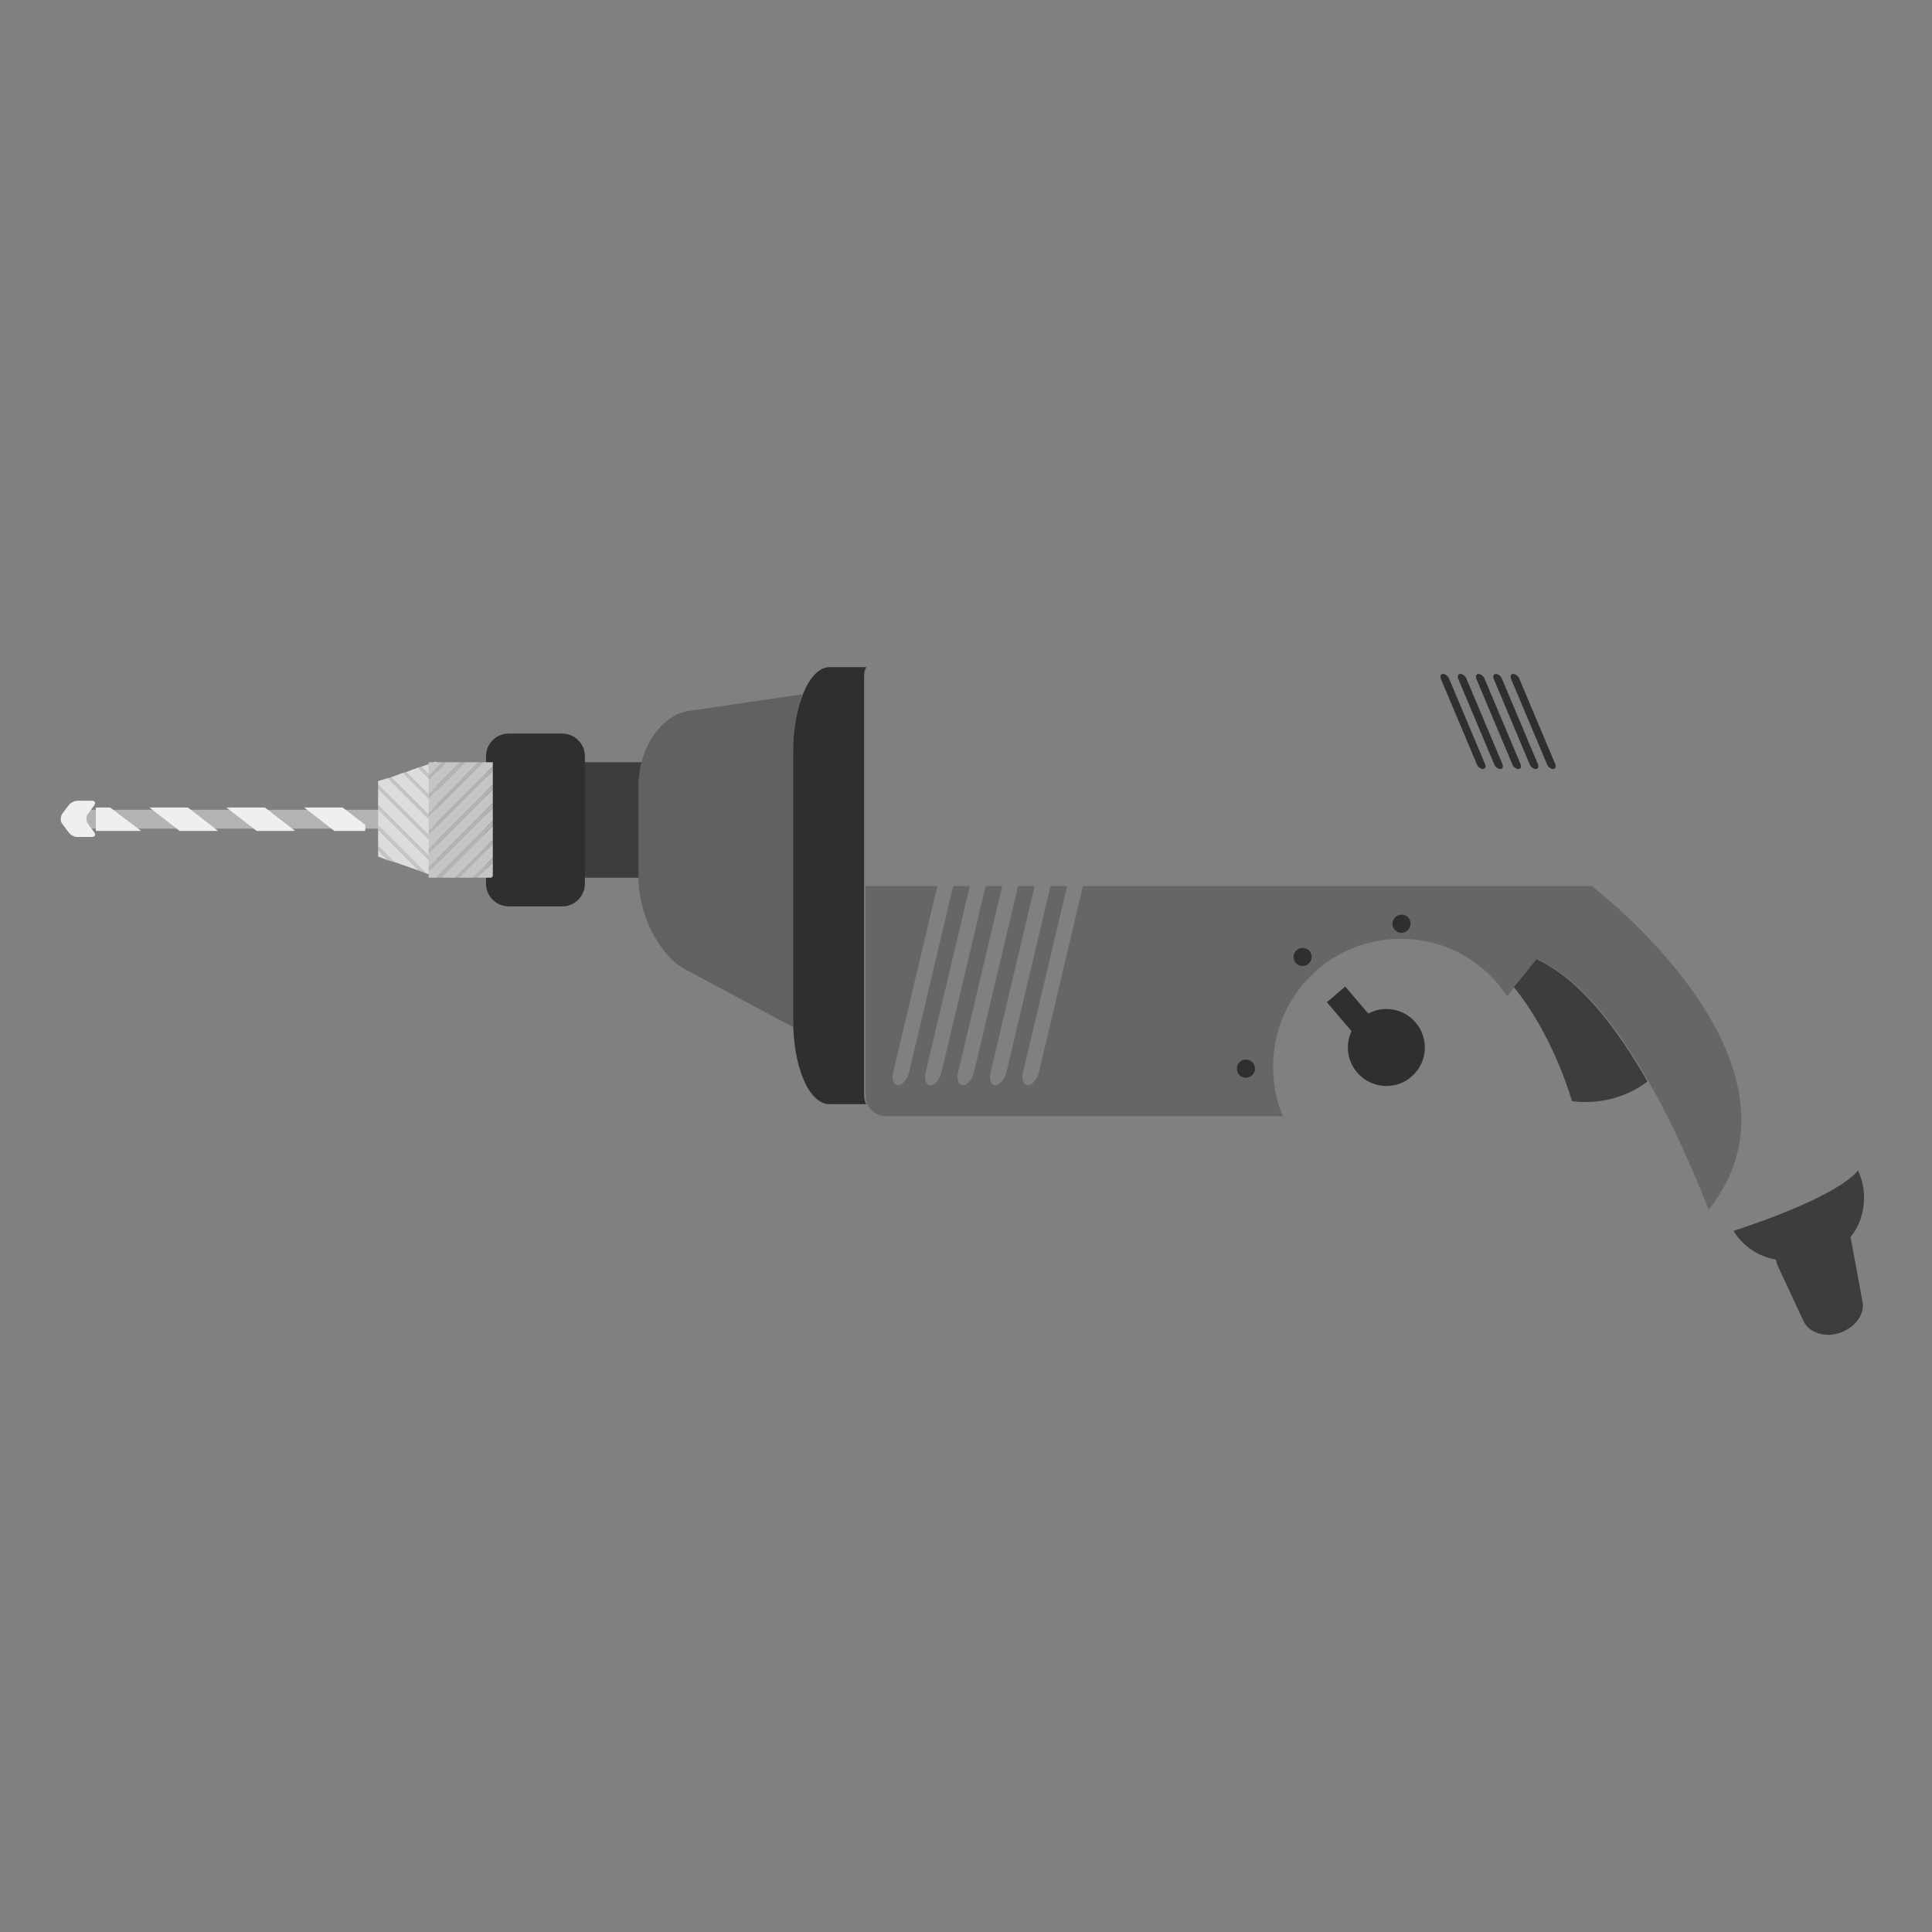 <?xml version="1.0" encoding="utf-8"?>
<!-- Generator: Adobe Illustrator 22.1.0, SVG Export Plug-In . SVG Version: 6.00 Build 0)  -->
<svg version="1.1" id="Layer_1" xmlns="http://www.w3.org/2000/svg" xmlns:xlink="http://www.w3.org/1999/xlink" x="0px" y="0px"
	 viewBox="0 0 256 256" style="enable-background:new 0 0 256 256;" xml:space="preserve">
<rect x="0" y="0" width="256" height="256" fill="#808080" stroke="none"/>
<g>
	<path style="opacity:0.2;" d="M210.9,117.4h-67.4l-5.8,24.5c-0.2,1-0.9,1.9-1.5,1.9c-0.6,0-0.9-0.8-0.6-1.9l5.8-24.5h-2.2
		l-5.8,24.5c-0.2,1-0.9,1.9-1.5,1.9c-0.6,0-0.9-0.8-0.6-1.9l5.8-24.5h-2.2l-5.8,24.5c-0.2,1-0.9,1.9-1.5,1.9s-0.9-0.8-0.6-1.9
		l5.8-24.5h-2.2l-5.8,24.5c-0.2,1-0.9,1.9-1.5,1.9s-0.9-0.8-0.6-1.9l5.8-24.5h-2.2l-5.8,24.5c-0.2,1-0.9,1.9-1.5,1.9
		s-0.9-0.8-0.6-1.9l5.8-24.5h-9.5v27.8c0,1.5,1.2,2.7,2.7,2.7H170c-0.9-2-1.3-4.3-1.3-6.6c0-9.3,7.5-16.9,16.9-16.9
		c5.9,0,11.1,3,14.1,7.6l4-4.9c10.9,4.9,19.5,24.9,22.7,33.2C241.9,140.9,210.9,117.4,210.9,117.4z"/>
	<polygon style="fill:#B3B3B3;" points="65.1,116.3 65.3,116.3 65.3,116.1 	"/>
	<rect x="76" y="101" style="fill:#3D3D3D;" width="10.9" height="15.3"/>
	<path style="fill:#2F2F2F;" d="M77.5,117.1c0,1.6-1.3,3-3,3h-7.1c-1.6,0-3-1.3-3-3v-16.9c0-1.6,1.3-3,3-3h7.1c1.6,0,3,1.3,3,3
		V117.1z"/>
	<g>
		<rect x="11" y="107.3" style="fill:#B3B3B3;" width="39.8" height="2.5"/>
		<polygon style="fill:#EFEFEF;" points="48.4,110.1 48.4,109.3 45.4,107 40.3,107 44.3,110.1 		"/>
		<polygon style="fill:#EFEFEF;" points="19.8,107 23.8,110.1 28.9,110.1 24.9,107 		"/>
		<polygon style="fill:#EFEFEF;" points="12.7,107 12.7,110.1 18.7,110.1 14.6,107 		"/>
		<polygon style="fill:#EFEFEF;" points="30,107 34,110.1 39.1,110.1 35.1,107 		"/>
		<path style="fill:#EFEFEF;" d="M10.2,110.9c-0.4,0-0.9-0.3-1.1-0.6l-0.9-1.2c-0.2-0.3-0.2-0.8,0-1.2l0.9-1.2
			c0.2-0.3,0.8-0.6,1.1-0.6h2c0.4,0,0.5,0.3,0.3,0.6l-0.9,1.2c-0.2,0.3-0.2,0.8,0,1.2l0.9,1.2c0.2,0.3,0.1,0.6-0.3,0.6H10.2z"/>
	</g>
	<g>
		<polygon style="fill:#DCDCDC;" points="50.1,103.5 50.1,104 57.8,111.7 57.8,109.5 51.4,103.1 		"/>
		<polygon style="fill:#DCDCDC;" points="50.1,106.7 57.8,114.4 57.8,112.2 50.1,104.5 		"/>
		<polygon style="fill:#DCDCDC;" points="50.1,112.1 52.2,114.2 55.6,115.4 50.1,109.9 		"/>
		<polygon style="fill:#DCDCDC;" points="50.1,109.4 56.4,115.7 57.8,116.2 57.8,114.9 50.1,107.2 		"/>
		<polygon style="fill:#DCDCDC;" points="51.8,103 57.8,109 57.8,106.8 53.4,102.4 		"/>
		<polygon style="fill:#DCDCDC;" points="50.1,113.5 51.4,114 50.1,112.6 		"/>
		<polygon style="fill:#DCDCDC;" points="55.4,101.7 53.8,102.3 57.8,106.3 57.8,104.1 		"/>
		<polygon style="fill:#DCDCDC;" points="57.8,100.9 55.8,101.6 57.8,103.6 		"/>
		<polygon style="fill:#C5C5C5;" points="57.8,103.6 55.8,101.6 55.4,101.7 57.8,104.1 		"/>
		<polygon style="fill:#C5C5C5;" points="53.4,102.4 57.8,106.8 57.8,106.3 53.8,102.3 		"/>
		<polygon style="fill:#C5C5C5;" points="51.4,103.1 57.8,109.5 57.8,109 51.8,103 		"/>
		<polygon style="fill:#C5C5C5;" points="50.1,104.5 57.8,112.2 57.8,111.7 50.1,104 		"/>
		<polygon style="fill:#C5C5C5;" points="50.1,107.2 57.8,114.9 57.8,114.4 50.1,106.7 		"/>
		<polygon style="fill:#C5C5C5;" points="50.1,109.9 55.6,115.4 56.4,115.7 50.1,109.4 		"/>
		<polygon style="fill:#C5C5C5;" points="50.1,112.6 51.4,114 52.2,114.2 50.1,112.1 		"/>
		<polygon style="fill:#C5C5C5;" points="56.8,101 56.8,102.8 58.6,101 		"/>
		<polygon style="fill:#C5C5C5;" points="60.8,116.3 62.7,116.3 65.3,113.7 65.3,111.8 		"/>
		<polygon style="fill:#C5C5C5;" points="56.8,115.5 56.8,116.3 57.8,116.3 65.3,108.8 65.3,107 		"/>
		<polygon style="fill:#C5C5C5;" points="56.8,113.1 56.8,114.9 65.3,106.4 65.3,104.6 		"/>
		<polygon style="fill:#C5C5C5;" points="64,101 56.8,108.2 56.8,110.1 65.3,101.6 65.3,101 		"/>
		<polygon style="fill:#C5C5C5;" points="58.4,116.3 60.3,116.3 65.3,111.3 65.3,109.4 		"/>
		<polygon style="fill:#C5C5C5;" points="56.8,110.6 56.8,112.5 65.3,104 65.3,102.1 		"/>
		<polygon style="fill:#C5C5C5;" points="59.1,101 56.8,103.4 56.8,105.2 61,101 		"/>
		<polygon style="fill:#C5C5C5;" points="61.6,101 56.8,105.8 56.8,107.7 63.4,101 		"/>
		<polygon style="fill:#B3B3B3;" points="58.6,101 56.8,102.8 56.8,103.4 59.1,101 		"/>
		<polygon style="fill:#B3B3B3;" points="61,101 56.8,105.2 56.8,105.8 61.6,101 		"/>
		<polygon style="fill:#B3B3B3;" points="63.4,101 56.8,107.7 56.8,108.2 64,101 		"/>
		<polygon style="fill:#B3B3B3;" points="56.8,110.1 56.8,110.6 65.3,102.1 65.3,101.6 		"/>
		<polygon style="fill:#B3B3B3;" points="56.8,112.5 56.8,113.1 65.3,104.6 65.3,104 		"/>
		<polygon style="fill:#B3B3B3;" points="56.8,114.9 56.8,115.5 65.3,107 65.3,106.4 		"/>
		<polygon style="fill:#B3B3B3;" points="57.8,116.3 58.4,116.3 65.3,109.4 65.3,108.8 		"/>
		<polygon style="fill:#B3B3B3;" points="60.3,116.3 60.8,116.3 65.3,111.8 65.3,111.3 		"/>
		<polygon style="fill:#C5C5C5;" points="63.2,116.3 65.1,116.3 65.3,116.1 65.3,114.2 		"/>
		<polygon style="fill:#B3B3B3;" points="62.7,116.3 63.2,116.3 65.3,114.2 65.3,113.7 		"/>
	</g>
	<circle style="fill:#2F2F2F;" cx="183.7" cy="138.8" r="5.1"/>
	
		<rect x="178.5" y="130.5" transform="matrix(0.76 -0.65 0.65 0.76 -44.671 149.651)" style="fill:#2F2F2F;" width="3.2" height="9.5"/>
	<circle style="fill:#2F2F2F;" cx="172.6" cy="126.8" r="1.2"/>
	<path style="fill:#2F2F2F;" d="M186.9,122.4c0,0.6-0.5,1.2-1.2,1.2c-0.6,0-1.2-0.5-1.2-1.2c0-0.6,0.5-1.2,1.2-1.2
		C186.4,121.2,186.9,121.7,186.9,122.4z"/>
	<path style="fill:#2F2F2F;" d="M166.3,141.6c0,0.6-0.5,1.2-1.2,1.2s-1.2-0.5-1.2-1.2s0.5-1.2,1.2-1.2S166.3,141,166.3,141.6z"/>
	<path style="fill:#616161;" d="M105.1,135.2V99.5c0-2.9,0.5-5.5,1.2-7.5l-15,2.2c-3.7,0.5-6.7,5-6.7,9.9v12.2
		c0,4.9,2.8,10.4,6.3,12.2l14.2,7.6C105.1,135.8,105.1,135.5,105.1,135.2z"/>
	<path style="fill:#2F2F2F;" d="M114.5,145.2v-27.8V89.5c0-0.4,0.1-0.8,0.3-1.1h-4.9c-2.6,0-4.8,5-4.8,11.1v35.7
		c0,6.2,2.1,11.1,4.8,11.1h4.9C114.6,146,114.5,145.6,114.5,145.2z"/>
	<path style="fill:#3D3D3D;" d="M203.6,127.1l-3,3.7c2.1,2.6,5.4,7.6,7.7,15.1c0,0,5.3,1,10-2.6
		C214.3,136.3,209.3,129.7,203.6,127.1z"/>
	<g>
		<path style="fill:#3D3D3D;" d="M245.3,164.4c0-0.2-0.1-0.3-0.1-0.5c1.2-1.4,1.8-3.3,1.8-5.3c0-1.2-0.3-2.4-0.8-3.5
			c-2.7,3.2-12.2,6.6-16.5,8c1.2,2,3.3,3.4,5.6,3.8c0.1,0.2,0.1,0.4,0.2,0.7l3.5,7.5c0.7,1.5,2.9,2.2,4.8,1.5c2-0.7,3.3-2.4,3-4.1
			L245.3,164.4z"/>
	</g>
	<path style="fill:#2F2F2F;" d="M196.8,101.3c0.1,0.3,0,0.6-0.3,0.6l0,0c-0.3,0-0.7-0.3-0.8-0.6l-4.8-11.4c-0.1-0.3,0-0.6,0.3-0.6
		l0,0c0.3,0,0.7,0.3,0.8,0.6L196.8,101.3z"/>
	<path style="fill:#2F2F2F;" d="M199.1,101.3c0.1,0.3,0,0.6-0.3,0.6l0,0c-0.3,0-0.7-0.3-0.8-0.6l-4.8-11.4c-0.1-0.3,0-0.6,0.3-0.6
		l0,0c0.3,0,0.7,0.3,0.8,0.6L199.1,101.3z"/>
	<path style="fill:#2F2F2F;" d="M201.5,101.3c0.1,0.3,0,0.6-0.3,0.6l0,0c-0.3,0-0.7-0.3-0.8-0.6l-4.8-11.4c-0.1-0.3,0-0.6,0.3-0.6
		l0,0c0.3,0,0.7,0.3,0.8,0.6L201.5,101.3z"/>
	<path style="fill:#2F2F2F;" d="M203.8,101.3c0.1,0.3,0,0.6-0.3,0.6l0,0c-0.3,0-0.7-0.3-0.8-0.6l-4.8-11.4c-0.1-0.3,0-0.6,0.3-0.6
		l0,0c0.3,0,0.7,0.3,0.8,0.6L203.8,101.3z"/>
	<path style="fill:#2F2F2F;" d="M206.1,101.3c0.1,0.3,0,0.6-0.3,0.6l0,0c-0.3,0-0.7-0.3-0.8-0.6l-4.8-11.4c-0.1-0.3,0-0.6,0.3-0.6
		l0,0c0.3,0,0.7,0.3,0.8,0.6L206.1,101.3z"/>
</g>
</svg>

